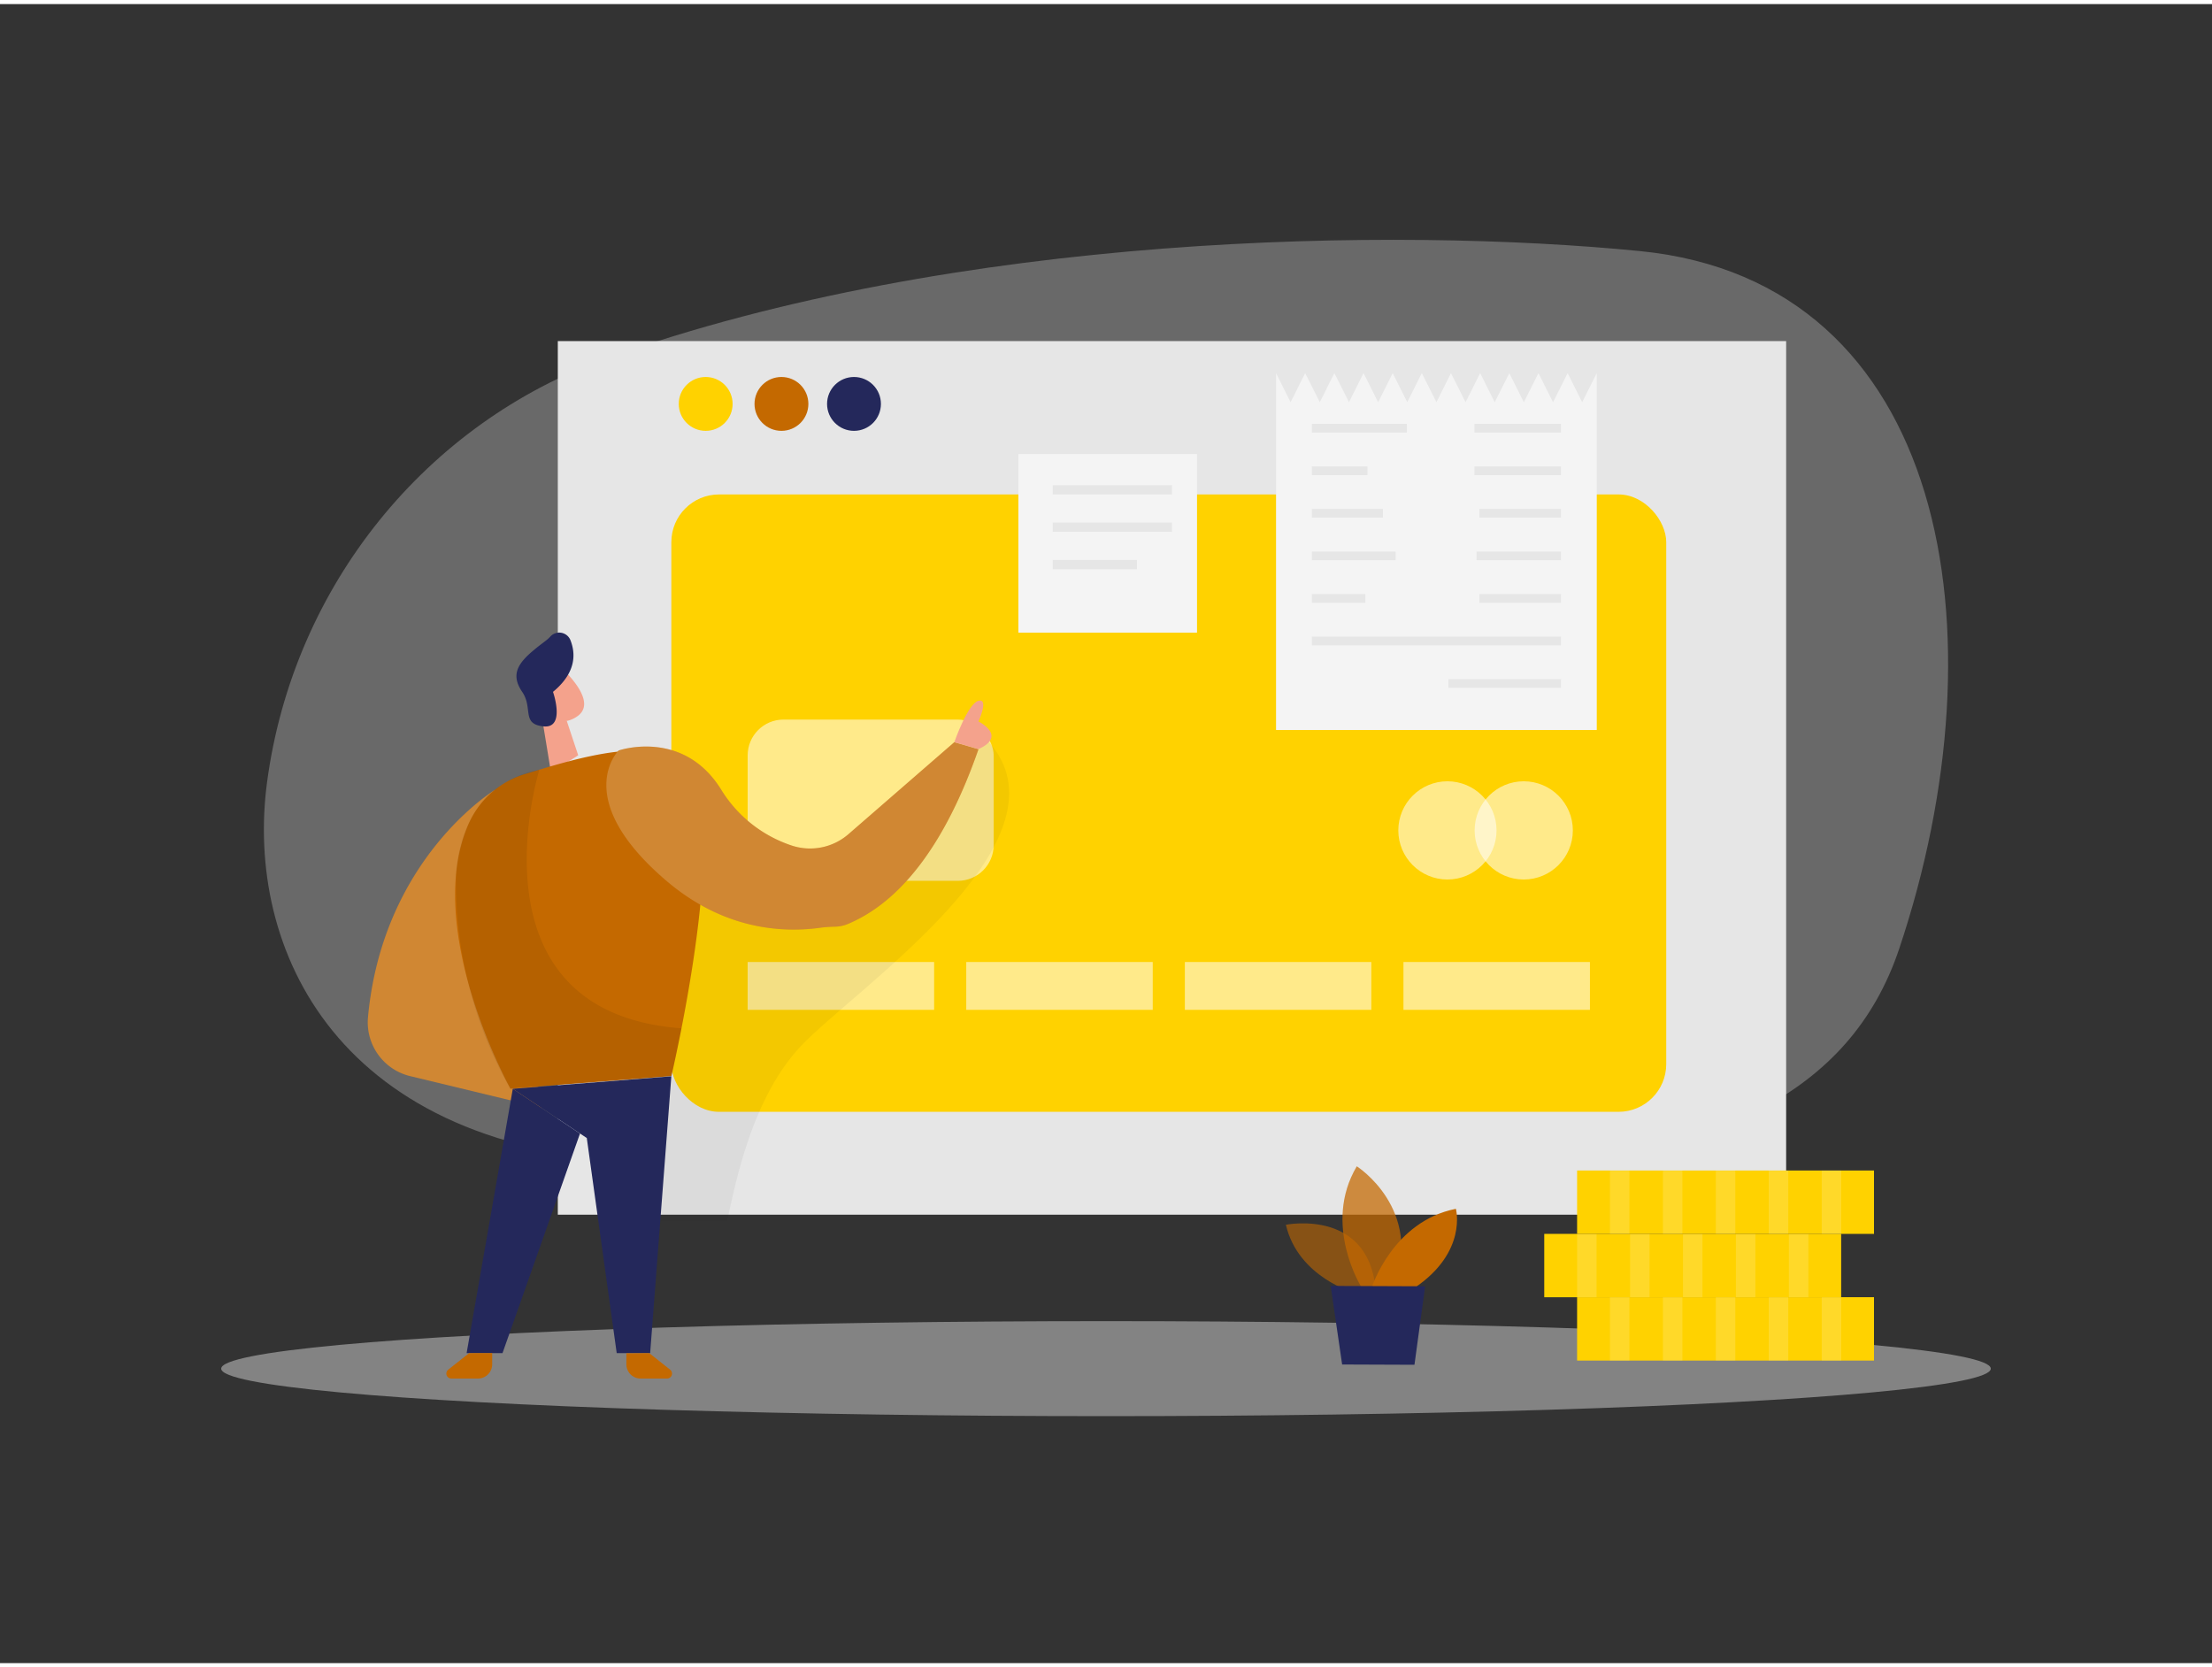 <svg id="Layer_1" data-name="Layer 1" xmlns="http://www.w3.org/2000/svg" viewBox="0 0 400 300" width="406" height="306" class="illustration styles_illustrationTablet__1DWOa"><rect x="0" y="0" width="400" height="300" fill="#333333" stroke="none"/><ellipse cx="200" cy="246.75" rx="160" ry="8.59" fill="#e6e6e6" opacity="0.45"></ellipse><path d="M109.72,64.05C77.18,75.66,53.05,105.1,48.29,140.71c-4,30,12.43,67,69.59,68.71,125.73,3.77,207.7,14.61,225.55-38.58,19.18-57.18,8.78-120.68-46.9-126.18C252.25,40.29,173.26,41.38,109.72,64.05Z" fill="#e6e6e6" opacity="0.3"></path><rect x="100.87" y="60.94" width="222.12" height="157.97" fill="#e6e6e6"></rect><rect x="121.4" y="88.67" width="179.91" height="111.64" rx="8.63" fill="#ffd200"></rect><rect x="135.2" y="129.38" width="44.49" height="29.16" rx="6.48" fill="#fff" opacity="0.54"></rect><circle cx="261.74" cy="149.42" r="8.88" fill="#fff" opacity="0.54"></circle><circle cx="275.54" cy="149.42" r="8.88" fill="#fff" opacity="0.54"></circle><g opacity="0.54"><rect x="135.2" y="173.22" width="33.72" height="8.65" fill="#fff"></rect><rect x="174.73" y="173.22" width="33.72" height="8.65" fill="#fff"></rect><rect x="214.26" y="173.22" width="33.72" height="8.65" fill="#fff"></rect><rect x="253.79" y="173.22" width="33.72" height="8.65" fill="#fff"></rect></g><path d="M130.13,147.61l-12.54.34L113.46,220h18c1-3.43,3.6-21.27,13.38-31.6,9.61-10.17,48.9-36.53,34.51-54.33-7-8.67-18.76,24.43-18.76,24.43L142,160.74l1.27-.66Z" opacity="0.05"></path><polygon points="102.49 129.62 104.56 135.84 99.64 138.97 97.87 128.18 102.49 129.62" fill="#f4a28c"></polygon><path d="M96.18,122.16a3.88,3.88,0,0,1,6.41-1.07c2.09,2.24,4.62,5.8,1.76,7.73-4.37,3-8.39-2.57-8.39-2.57A7,7,0,0,1,96.18,122.16Z" fill="#f4a28c"></path><path d="M99.38,126s-1.13-.94-1.63.4,1.47,2,2.06,1.3S99.38,126,99.38,126Z" fill="#f4a28c"></path><path d="M89.48,142.11s-20.26,12.26-22.93,41.06a10,10,0,0,0,7.57,10.67l23.75,5.73Z" fill="#c46900"></path><path d="M89.48,142.11s-20.26,12.26-22.93,41.06a10,10,0,0,0,7.57,10.67l23.75,5.73Z" fill="#fff" opacity="0.2"></path><path d="M100,124.37s2.33,6.66-1.72,6.24-1.84-3.28-3.85-6.24-1-5,2.12-7.57c1.41-1.19,2.35-1.75,2.92-2.38a2.18,2.18,0,0,1,3.65.52C104.16,117.5,104.17,120.92,100,124.37Z" fill="#24285b"></path><path d="M84.79,148.13A16.31,16.31,0,0,1,95,139.21c8.67-2.6,25.12-8.06,30,0,6.65,11.09-3.59,54.64-3.59,54.64l-29.11,2.26S76.28,167.27,84.79,148.13Z" fill="#c46900"></path><polygon points="121.4 193.89 117.57 243.94 111.52 243.94 106.11 205.05 92.73 196.15 121.4 193.89" fill="#24285b"></polygon><polygon points="92.73 196.15 84.38 243.94 90.87 243.94 104.88 204.24 92.73 196.15" fill="#24285b"></polygon><path d="M97.53,138.45s-13.62,43.85,25.7,46.76l-1.83,8.68-29.11,2.26a75.56,75.56,0,0,1-9.82-38.73s.25-11.18,8.12-16.13A17.73,17.73,0,0,1,97.53,138.45Z" opacity="0.08"></path><path d="M117.4,243.94l3.79,3a.9.9,0,0,1-.55,1.6h-4.81a2.57,2.57,0,0,1-2.56-2.57v-2Z" fill="#c46900"></path><path d="M84.84,243.94l-3.79,3a.9.9,0,0,0,.55,1.6h4.8A2.57,2.57,0,0,0,89,245.93v-2Z" fill="#c46900"></path><path d="M176.94,134.74l-4.37-1.27L153.43,150.1h0a10.59,10.59,0,0,1-10.44,2,23.73,23.73,0,0,1-12.55-10c-6.88-11.17-18.57-7.13-18.57-7.13s-8.81,8.68,8.64,23.57c10.42,8.89,21.09,9.45,28,8.46a23.89,23.89,0,0,1,2.54-.17,6.57,6.57,0,0,0,2.37-.53,26.26,26.26,0,0,0,2.71-1.35h0C163.21,160.92,170.84,152.26,176.94,134.74Z" fill="#c46900"></path><path d="M176.94,134.74l-4.37-1.27L153.43,150.1h0a10.59,10.59,0,0,1-10.44,2,23.73,23.73,0,0,1-12.55-10c-6.88-11.17-18.57-7.13-18.57-7.13s-8.81,8.68,8.64,23.57c10.42,8.89,21.09,9.45,28,8.46a23.89,23.89,0,0,1,2.54-.17,6.57,6.57,0,0,0,2.37-.53,26.26,26.26,0,0,0,2.71-1.35h0C163.21,160.92,170.84,152.26,176.94,134.74Z" fill="#fff" opacity="0.2"></path><path d="M172.57,133.47s2.43-7,4.37-7.49,0,3.74,0,3.74,5.3,2.6,0,5Z" fill="#f4a28c"></path><path d="M245,233.07s-10.25-2.8-12.47-12.34c0,0,15.87-3.2,16.32,13.18Z" fill="#c46900" opacity="0.58"></path><path d="M246.21,232.05s-7.15-11.31-.86-21.89c0,0,12.07,7.66,6.71,21.91Z" fill="#c46900" opacity="0.73"></path><path d="M248.06,232.06s3.78-11.95,15.21-14.21c0,0,2.14,7.75-7.4,14.24Z" fill="#c46900"></path><polygon points="240.63 231.79 242.7 246 255.78 246.05 257.71 231.86 240.63 231.79" fill="#24285b"></polygon><circle cx="127.61" cy="72.3" r="4.87" fill="#ffd200"></circle><circle cx="141.31" cy="72.3" r="4.87" fill="#c46900"></circle><circle cx="154.43" cy="72.3" r="4.87" fill="#24285b"></circle><polygon points="288.75 66.73 288.75 131.26 230.75 131.26 230.75 66.73 233.38 71.99 236.02 66.73 238.66 71.99 241.3 66.73 243.94 71.99 246.57 66.73 249.21 71.99 251.84 66.73 254.48 71.99 257.11 66.73 259.75 71.99 262.38 66.73 265.02 71.99 267.66 66.73 270.29 71.99 272.93 66.73 275.56 71.99 278.2 66.73 280.84 71.99 283.48 66.73 286.11 71.99 288.75 66.73" fill="#f4f4f4"></polygon><rect x="237.22" y="75.91" width="17.19" height="1.57" fill="#e6e6e6"></rect><rect x="266.63" y="75.91" width="15.65" height="1.57" fill="#e6e6e6"></rect><rect x="237.22" y="83.61" width="10.06" height="1.57" fill="#e6e6e6"></rect><rect x="266.63" y="83.61" width="15.65" height="1.57" fill="#e6e6e6"></rect><rect x="267.52" y="91.3" width="14.76" height="1.57" fill="#e6e6e6"></rect><rect x="237.22" y="91.3" width="12.86" height="1.57" fill="#e6e6e6"></rect><rect x="237.22" y="98.99" width="15.16" height="1.57" fill="#e6e6e6"></rect><rect x="267.01" y="98.99" width="15.27" height="1.57" fill="#e6e6e6"></rect><rect x="237.22" y="106.69" width="9.68" height="1.57" fill="#e6e6e6"></rect><rect x="267.52" y="106.69" width="14.76" height="1.57" fill="#e6e6e6"></rect><rect x="237.22" y="114.38" width="45.06" height="1.57" fill="#e6e6e6"></rect><rect x="261.92" y="122.07" width="20.36" height="1.57" fill="#e6e6e6"></rect><rect x="184.16" y="81.36" width="32.3" height="32.3" fill="#f4f4f4"></rect><rect x="190.36" y="86.99" width="21.57" height="1.68" fill="#e6e6e6"></rect><rect x="190.36" y="93.75" width="21.57" height="1.68" fill="#e6e6e6"></rect><rect x="190.36" y="100.52" width="15.24" height="1.68" fill="#e6e6e6"></rect><rect x="285.19" y="233.83" width="53.69" height="11.46" fill="#ffd200"></rect><g opacity="0.3"><rect x="291.13" y="233.83" width="3.52" height="11.46" fill="#fff" opacity="0.54"></rect><rect x="300.71" y="233.83" width="3.52" height="11.46" fill="#fff" opacity="0.54"></rect><rect x="310.28" y="233.83" width="3.52" height="11.46" fill="#fff" opacity="0.54"></rect><rect x="319.85" y="233.83" width="3.52" height="11.46" fill="#fff" opacity="0.54"></rect><rect x="329.43" y="233.83" width="3.52" height="11.46" fill="#fff" opacity="0.54"></rect></g><rect x="279.25" y="222.38" width="53.69" height="11.46" fill="#ffd200"></rect><g opacity="0.3"><rect x="285.19" y="222.38" width="3.52" height="11.46" fill="#fff" opacity="0.54"></rect><rect x="294.77" y="222.38" width="3.52" height="11.46" fill="#fff" opacity="0.54"></rect><rect x="304.34" y="222.38" width="3.52" height="11.46" fill="#fff" opacity="0.54"></rect><rect x="313.91" y="222.38" width="3.52" height="11.46" fill="#fff" opacity="0.54"></rect><rect x="323.49" y="222.38" width="3.52" height="11.46" fill="#fff" opacity="0.54"></rect></g><rect x="285.19" y="210.92" width="53.69" height="11.46" fill="#ffd200"></rect><g opacity="0.3"><rect x="291.13" y="210.92" width="3.52" height="11.46" fill="#fff" opacity="0.54"></rect><rect x="300.71" y="210.92" width="3.52" height="11.46" fill="#fff" opacity="0.54"></rect><rect x="310.28" y="210.92" width="3.52" height="11.46" fill="#fff" opacity="0.54"></rect><rect x="319.85" y="210.92" width="3.52" height="11.46" fill="#fff" opacity="0.54"></rect><rect x="329.43" y="210.92" width="3.52" height="11.46" fill="#fff" opacity="0.54"></rect></g></svg>